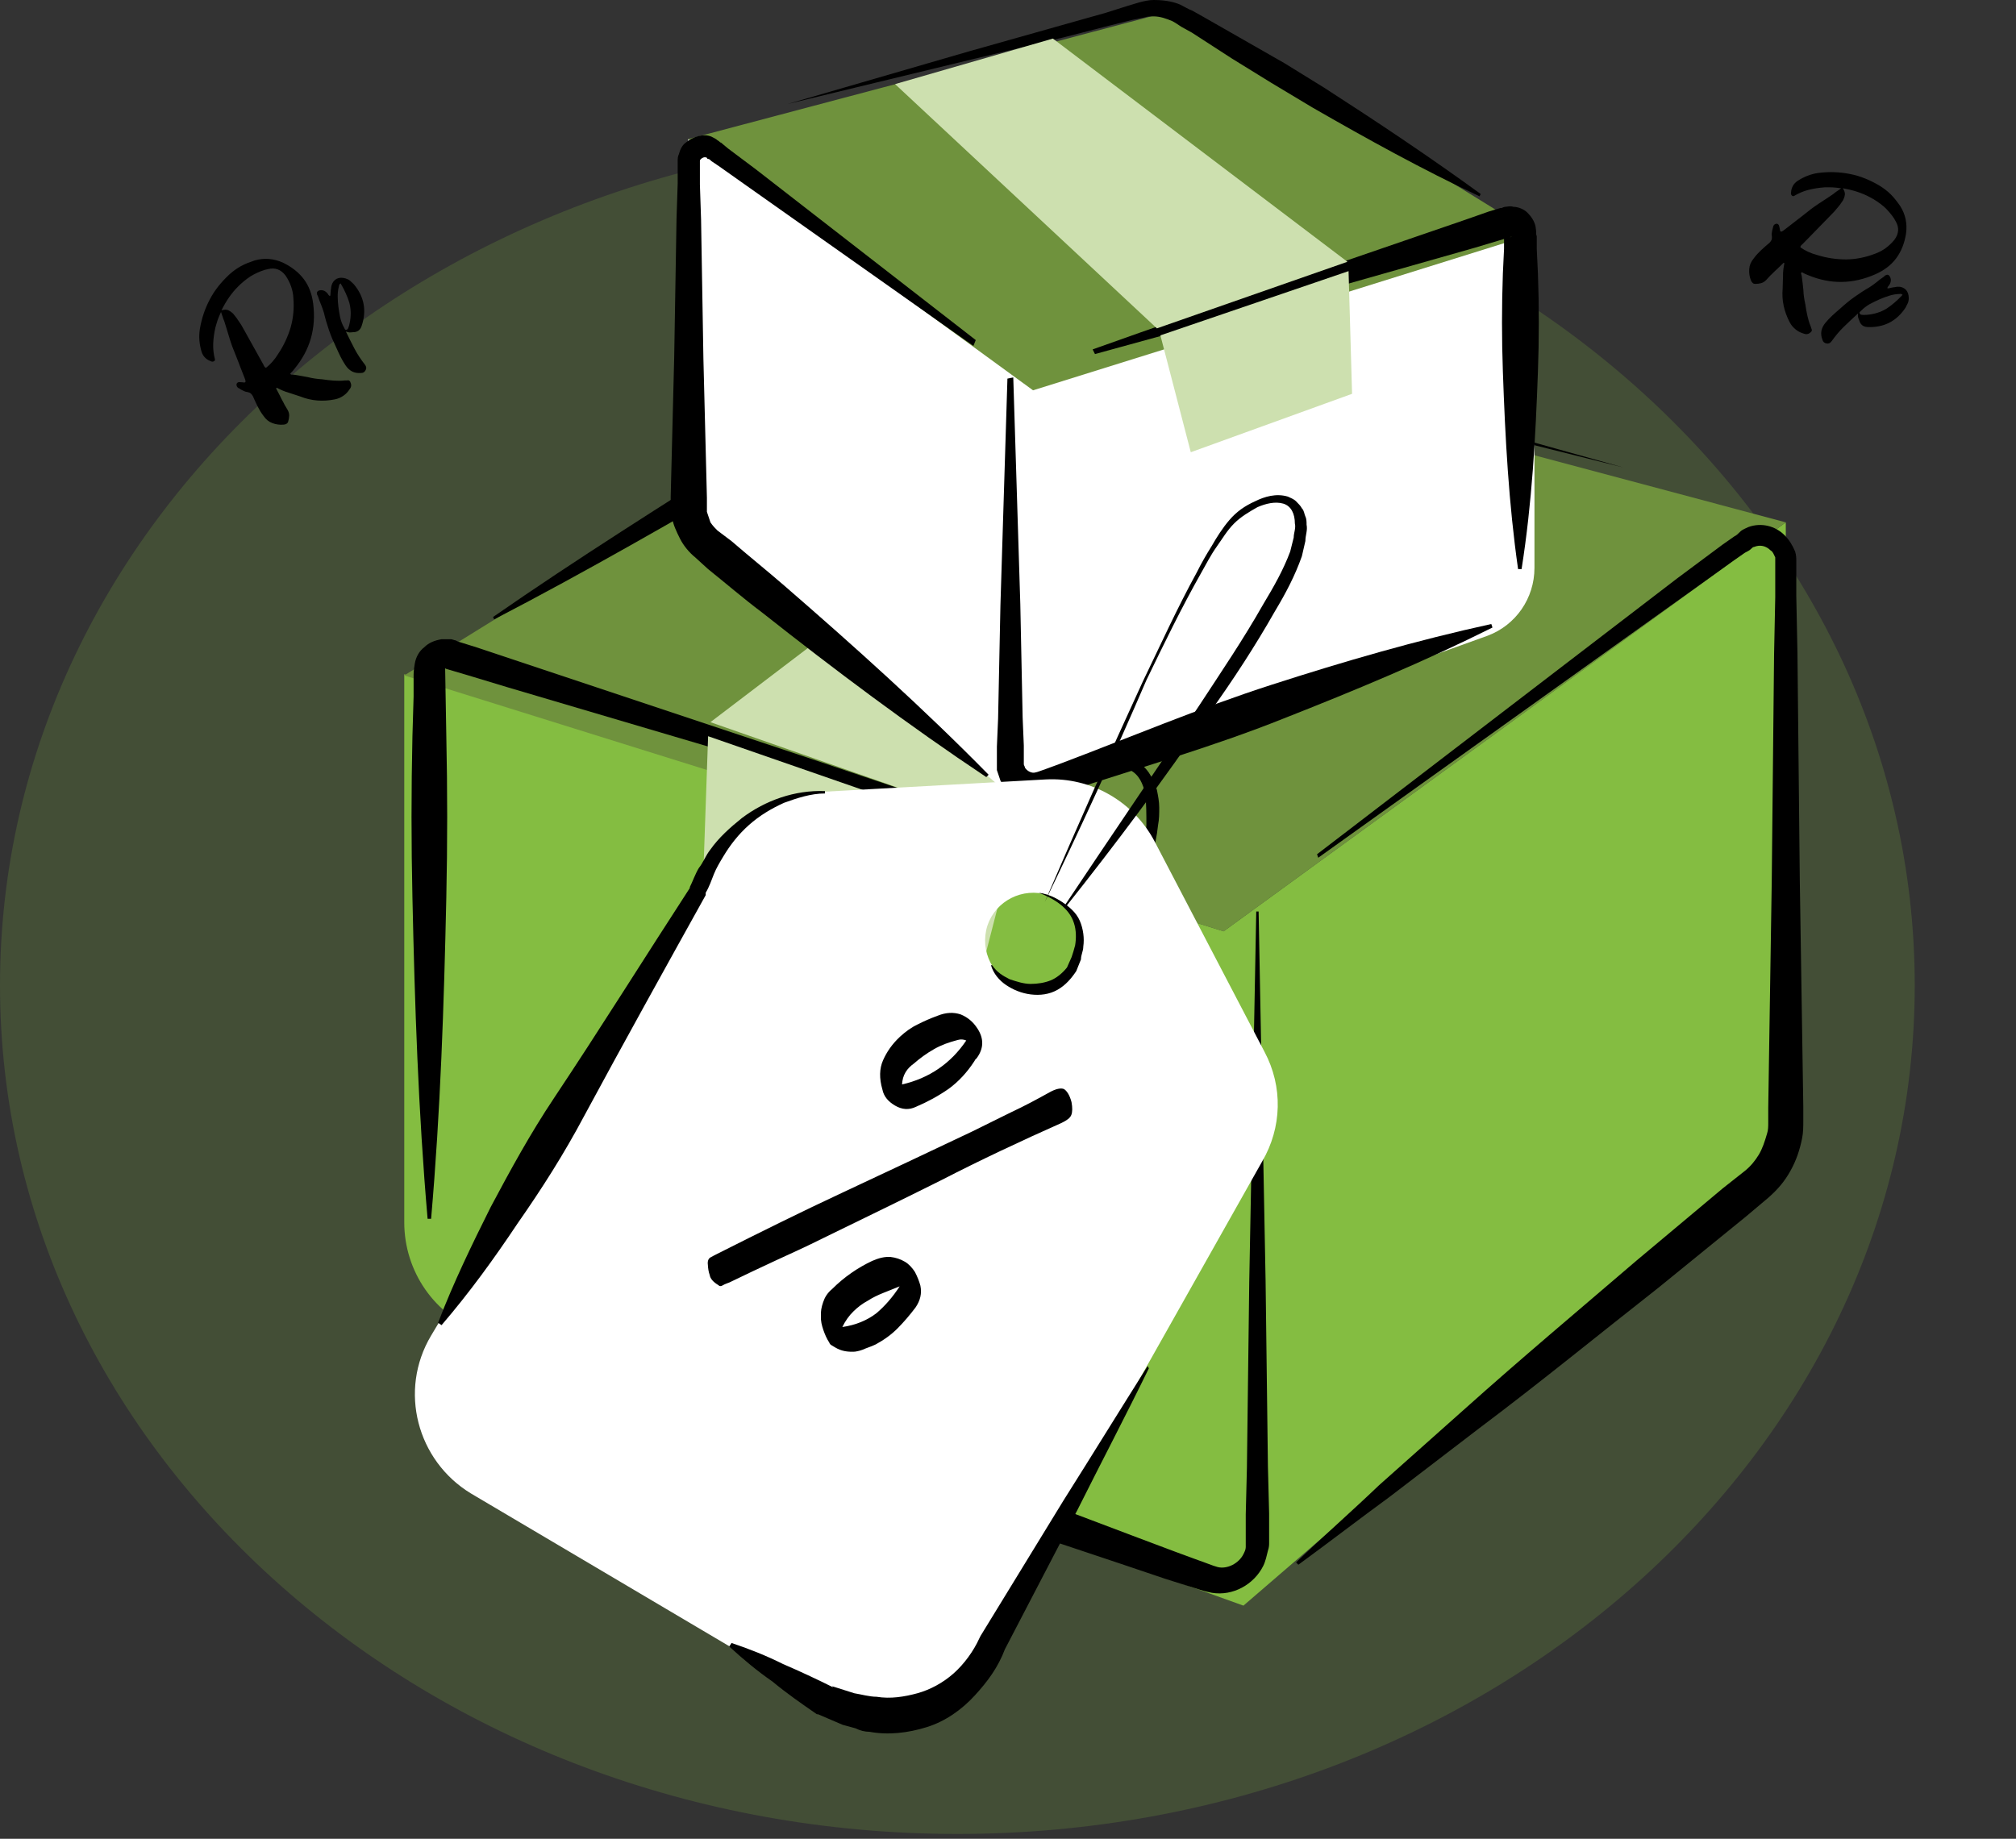 <svg width="57" height="52" viewBox="0 0 57 52" fill="none" xmlns="http://www.w3.org/2000/svg">
<rect x="0" y="0" width="57" height="52" fill="#333333" stroke="none"/>
<path opacity="0.2" d="M27.068 51.864C42.018 51.864 54.137 41.119 54.137 27.864C54.137 14.609 42.018 3.864 27.068 3.864C12.119 3.864 0 14.609 0 27.864C0 41.119 12.119 51.864 27.068 51.864Z" fill="#84BD41"/>
<path d="M50.491 32.188L35.157 45.407L13.611 37.673C12.289 37.211 11.43 35.955 11.43 34.567V19.068L34.596 26.338L50.491 14.772V32.188Z" fill="#84BD41"/>
<path d="M28.085 8.791L50.491 14.772L34.596 26.338L11.43 19.101L28.085 8.791Z" fill="#6F923D"/>
<path d="M35.585 25.744L35.783 36.22L35.849 41.474L35.883 42.796V43.457V43.623C35.883 43.689 35.883 43.755 35.849 43.854C35.816 43.986 35.783 44.151 35.717 44.283C35.453 44.812 34.858 45.143 34.263 45.044C33.933 44.977 33.801 44.911 33.569 44.845L32.941 44.647C29.637 43.523 26.299 42.466 23.027 41.243C19.756 40.02 16.484 38.732 13.312 37.311L13.345 37.211C16.715 38.137 20.053 39.194 23.391 40.285C26.695 41.375 29.967 42.664 33.239 43.887L33.867 44.118C34.065 44.184 34.296 44.283 34.428 44.316C34.693 44.383 35.023 44.217 35.156 43.953C35.189 43.887 35.222 43.821 35.222 43.755C35.222 43.722 35.222 43.689 35.222 43.656C35.222 43.623 35.222 43.556 35.222 43.49V42.829L35.255 41.508L35.321 36.253L35.519 25.777H35.585V25.744Z" fill="black"/>
<path d="M37.238 24.158L47.417 16.359L48.706 15.4L49.036 15.169C49.102 15.136 49.135 15.103 49.201 15.037C49.267 14.971 49.367 14.938 49.433 14.905C49.796 14.772 50.193 14.871 50.457 15.136C50.589 15.268 50.688 15.433 50.755 15.598C50.788 15.698 50.788 15.797 50.788 15.863V16.061V16.854L50.821 18.474L50.887 24.885L50.986 31.296V31.692C50.986 31.858 50.986 32.023 50.953 32.188C50.887 32.519 50.788 32.816 50.622 33.113C50.457 33.411 50.259 33.642 49.995 33.873L49.367 34.402L46.888 36.418C45.203 37.74 43.55 39.095 41.832 40.384L39.287 42.333C38.428 42.961 37.569 43.622 36.71 44.25L36.644 44.184C37.404 43.457 38.23 42.73 38.99 42.003L41.402 39.855C42.989 38.434 44.641 37.046 46.26 35.658L48.706 33.609L49.334 33.113C49.499 32.981 49.631 32.816 49.73 32.651C49.829 32.486 49.895 32.287 49.962 32.056C49.995 31.957 49.995 31.858 49.995 31.725V31.329L50.094 24.918L50.16 18.507L50.193 16.887V16.094V15.896C50.193 15.863 50.193 15.797 50.193 15.764C50.16 15.698 50.127 15.598 50.061 15.565C49.928 15.433 49.763 15.4 49.598 15.466C49.565 15.466 49.532 15.499 49.499 15.532C49.466 15.565 49.4 15.598 49.334 15.632L49.003 15.863L47.714 16.788L37.271 24.257L37.238 24.158Z" fill="black"/>
<path d="M31.786 24.554L23.062 22.01L14.337 19.432L13.247 19.102L12.685 18.936C12.553 18.903 12.619 18.903 12.586 18.903L12.619 20.82C12.652 22.34 12.652 23.86 12.619 25.381C12.553 28.421 12.454 31.428 12.189 34.468H12.09C11.826 31.428 11.727 28.421 11.661 25.381C11.627 23.86 11.627 22.34 11.661 20.82L11.694 19.697V19.135C11.694 19.035 11.694 18.969 11.727 18.771C11.76 18.573 11.859 18.408 11.991 18.308C12.123 18.176 12.288 18.11 12.487 18.077C12.586 18.077 12.685 18.077 12.751 18.077C12.784 18.077 12.85 18.11 12.883 18.11L12.949 18.143L13.478 18.308L14.569 18.672L23.194 21.547L31.819 24.455L31.786 24.554Z" fill="black"/>
<path d="M45.897 13.219L37.437 11.104L33.207 10.047L31.092 9.518L30.034 9.254L29.506 9.122C29.34 9.088 29.175 9.055 29.01 9.055C28.679 9.055 28.382 9.122 28.084 9.254C27.952 9.32 27.787 9.419 27.655 9.518L27.192 9.815L25.342 10.972L23.491 12.129L21.607 13.252C19.096 14.706 16.584 16.16 13.973 17.515L13.94 17.449C16.32 15.797 18.798 14.244 21.244 12.691L23.094 11.567L24.978 10.443L26.862 9.353L27.324 9.088C27.49 8.989 27.622 8.89 27.82 8.824C28.184 8.659 28.613 8.56 29.01 8.593C29.208 8.593 29.406 8.626 29.605 8.692L30.133 8.824L31.191 9.122L33.306 9.716L37.503 10.873L45.897 13.219Z" fill="black"/>
<path d="M20.086 20.423L28.876 23.496L40.906 12.194L33.635 10.112L20.086 20.423Z" fill="#CDE0AF"/>
<path d="M19.823 26.504L27.292 29.214L28.68 23.827L20.021 20.82L19.823 26.504Z" fill="#CDE0AF"/>
<path d="M19.459 14.639L28.844 22.736L42.063 17.977C42.856 17.68 43.385 16.92 43.385 16.06V6.576L29.208 11.004L19.459 3.932V14.639Z" fill="white"/>
<path d="M33.173 0.297L19.459 3.933L29.208 11.038L43.385 6.609L33.173 0.297Z" fill="#6F923D"/>
<path d="M28.649 10.674L28.848 17.085L28.914 20.291L28.947 21.084V21.48V21.579V21.612C28.947 21.645 28.98 21.678 28.98 21.712C29.046 21.811 29.178 21.877 29.277 21.844C29.31 21.844 29.475 21.778 29.575 21.745L29.938 21.612C31.954 20.852 33.904 20.026 35.953 19.365C38.002 18.704 40.05 18.109 42.165 17.647L42.198 17.746C40.282 18.704 38.299 19.53 36.283 20.323C34.3 21.117 32.218 21.712 30.202 22.372L29.806 22.505C29.674 22.538 29.608 22.604 29.343 22.637C28.914 22.703 28.484 22.472 28.286 22.075C28.253 21.976 28.22 21.877 28.186 21.778C28.186 21.712 28.186 21.678 28.186 21.612V21.513V21.117L28.22 20.323L28.286 17.118L28.484 10.707L28.649 10.674Z" fill="black"/>
<path d="M27.522 9.782L21.111 5.254L20.318 4.693L20.119 4.56C20.087 4.527 20.053 4.494 20.02 4.494C20.02 4.494 19.987 4.494 19.987 4.461C19.921 4.428 19.855 4.461 19.822 4.494C19.789 4.527 19.789 4.527 19.789 4.56V4.593V4.726V5.221L19.822 6.213L19.888 10.145L19.987 14.078V14.309C19.987 14.375 19.987 14.408 19.987 14.475C20.02 14.574 20.053 14.673 20.087 14.772C20.153 14.871 20.219 14.937 20.285 15.003L20.681 15.301C21.177 15.73 21.673 16.127 22.168 16.556C24.151 18.275 26.101 20.026 27.952 21.91L27.886 21.976C25.704 20.522 23.59 18.936 21.541 17.317C21.012 16.92 20.516 16.49 20.02 16.094L19.657 15.763C19.492 15.631 19.326 15.433 19.227 15.235C19.128 15.036 19.029 14.838 18.996 14.607C18.963 14.508 18.963 14.375 18.963 14.276V14.045L19.062 10.112L19.128 6.18L19.161 5.188V4.693V4.56C19.161 4.494 19.161 4.428 19.194 4.362C19.227 4.23 19.293 4.098 19.392 4.032C19.591 3.866 19.888 3.767 20.119 3.866C20.186 3.9 20.252 3.933 20.285 3.966C20.351 3.999 20.351 4.032 20.384 4.032L20.582 4.197L21.375 4.792L27.588 9.617L27.522 9.782Z" fill="black"/>
<path d="M30.893 9.881C32.644 9.253 34.396 8.658 36.147 8.03L41.435 6.213L42.096 5.981L42.426 5.882H42.459C42.459 5.882 42.525 5.849 42.558 5.849C42.624 5.849 42.69 5.816 42.789 5.849C42.922 5.849 43.087 5.915 43.186 6.014C43.285 6.114 43.384 6.246 43.417 6.411C43.45 6.609 43.417 6.609 43.45 6.675V7.039L43.483 7.733C43.517 8.658 43.517 9.583 43.483 10.509C43.417 12.359 43.318 14.21 43.021 16.094H42.922C42.657 14.243 42.558 12.393 42.492 10.509C42.459 9.583 42.459 8.658 42.492 7.733L42.525 7.039V6.675C42.525 6.477 42.525 6.642 42.591 6.675C42.624 6.708 42.657 6.708 42.69 6.708C42.723 6.708 42.789 6.675 42.69 6.708L42.36 6.808L41.699 7.006L36.345 8.526C34.561 9.022 32.776 9.517 30.959 10.013L30.893 9.881Z" fill="black"/>
<path d="M22.269 2.941L27.391 1.454L29.968 0.727L31.257 0.364L31.885 0.165L32.216 0.066C32.348 0.033 32.48 0 32.612 0C32.877 0 33.141 0.033 33.372 0.132C33.505 0.198 33.604 0.264 33.703 0.297L34 0.463L35.157 1.124L36.313 1.785L37.437 2.479C38.924 3.437 40.411 4.428 41.865 5.486L41.832 5.552C40.213 4.792 38.66 3.933 37.107 3.04L35.95 2.346L34.826 1.652L33.703 0.925L33.405 0.76C33.306 0.694 33.207 0.628 33.141 0.595C32.976 0.529 32.81 0.463 32.612 0.463C32.513 0.463 32.447 0.463 32.348 0.496L32.017 0.562L31.357 0.727L30.068 1.058L27.457 1.685L22.269 2.941Z" fill="black"/>
<path d="M38.097 7.403L32.71 9.286L25.308 2.379L29.769 1.091L38.097 7.403Z" fill="#CDE0AF"/>
<path d="M38.228 11.137L33.668 12.789L32.809 9.484L38.129 7.667L38.228 11.137Z" fill="#CDE0AF"/>
<path d="M28.645 22.901C29.141 22.505 29.637 22.141 30.199 21.844C30.496 21.711 30.761 21.579 31.091 21.48C31.388 21.414 31.752 21.348 32.082 21.513C32.413 21.645 32.611 22.009 32.71 22.339C32.743 22.505 32.776 22.67 32.776 22.835C32.776 23 32.776 23.166 32.743 23.331C32.677 23.959 32.479 24.587 32.248 25.181H32.215C32.281 24.553 32.38 23.926 32.413 23.331C32.413 23.033 32.413 22.736 32.38 22.438C32.314 22.174 32.215 21.91 31.95 21.777C31.719 21.645 31.388 21.678 31.124 21.711C30.827 21.777 30.529 21.877 30.265 22.009C29.736 22.24 29.207 22.571 28.645 22.901Z" fill="black"/>
<path d="M35.751 29.742L32.644 23.793C32.05 22.67 30.86 21.976 29.571 22.042L23.028 22.405C21.937 22.471 20.979 23.066 20.417 23.991L12.188 37.772C11.263 39.325 11.792 41.308 13.312 42.233L23.259 48.116C24.812 49.041 26.861 48.512 27.753 46.926L35.685 32.848C36.246 31.89 36.279 30.733 35.751 29.742ZM28.778 27.891C28.084 27.66 27.687 26.9 27.919 26.173C28.15 25.479 28.91 25.082 29.637 25.313C30.331 25.545 30.728 26.305 30.496 27.032C30.265 27.759 29.505 28.122 28.778 27.891Z" fill="white"/>
<path d="M23.324 22.439C22.928 22.439 22.531 22.571 22.168 22.703C21.804 22.868 21.474 23.066 21.176 23.331C20.879 23.595 20.648 23.892 20.449 24.223C20.35 24.388 20.251 24.553 20.185 24.719C20.119 24.884 20.053 25.082 19.953 25.247V25.28V25.314C18.797 27.395 17.64 29.477 16.517 31.559C15.955 32.617 15.327 33.608 14.633 34.6C13.972 35.591 13.278 36.55 12.485 37.475L12.386 37.409C12.815 36.285 13.344 35.195 13.873 34.137C14.435 33.08 14.996 32.055 15.657 31.064C16.979 29.081 18.235 27.065 19.524 25.082L19.491 25.115C19.59 24.917 19.656 24.719 19.755 24.553C19.887 24.388 19.953 24.19 20.086 24.025C20.317 23.694 20.648 23.397 20.978 23.133C21.639 22.637 22.465 22.339 23.324 22.372V22.439Z" fill="black"/>
<path d="M32.482 38.697C31.821 40.052 31.127 41.374 30.466 42.696L28.384 46.695L28.417 46.629C28.219 47.157 27.922 47.554 27.558 47.951C27.195 48.347 26.732 48.678 26.203 48.843C25.674 49.008 25.113 49.074 24.584 48.975C24.452 48.975 24.319 48.942 24.187 48.876L23.824 48.777C23.592 48.678 23.361 48.578 23.13 48.479H23.097C22.667 48.182 22.238 47.885 21.841 47.554C21.411 47.257 21.015 46.926 20.618 46.563L20.684 46.464C21.18 46.629 21.676 46.827 22.138 47.058C22.601 47.257 23.097 47.488 23.559 47.719L23.526 47.686L24.154 47.885C24.352 47.917 24.584 47.984 24.782 47.984C25.179 48.05 25.575 47.984 25.939 47.885C26.302 47.785 26.666 47.587 26.963 47.323C27.261 47.058 27.525 46.695 27.69 46.331L27.723 46.265L30.07 42.432C30.863 41.176 31.656 39.887 32.449 38.631L32.482 38.697Z" fill="black"/>
<path d="M29.373 25.247C29.605 25.28 29.836 25.379 30.034 25.511C30.233 25.644 30.431 25.809 30.53 26.04C30.629 26.271 30.662 26.536 30.629 26.767C30.629 26.899 30.563 26.999 30.563 27.131L30.431 27.461C30.299 27.66 30.134 27.858 29.902 27.99C29.671 28.122 29.407 28.155 29.142 28.122C28.878 28.089 28.646 27.99 28.448 27.858C28.25 27.726 28.085 27.527 28.019 27.296H28.052C28.184 27.494 28.349 27.593 28.547 27.693C28.746 27.759 28.944 27.825 29.142 27.825C29.34 27.825 29.539 27.792 29.704 27.726C29.869 27.66 30.034 27.527 30.167 27.362L30.299 27.065C30.332 26.965 30.365 26.866 30.398 26.734C30.431 26.536 30.431 26.305 30.365 26.106C30.233 25.677 29.803 25.412 29.373 25.247Z" fill="black"/>
<path d="M29.539 25.512C30.431 23.43 31.357 21.348 32.315 19.266C32.811 18.241 33.273 17.217 33.835 16.192C33.967 15.928 34.099 15.697 34.265 15.432C34.397 15.201 34.562 14.936 34.761 14.705C34.959 14.474 35.19 14.309 35.487 14.176C35.752 14.044 36.082 13.945 36.413 14.044C36.479 14.077 36.578 14.11 36.644 14.176C36.71 14.242 36.776 14.309 36.809 14.375C36.876 14.441 36.876 14.54 36.908 14.606C36.942 14.672 36.942 14.771 36.942 14.837C36.975 15.002 36.908 15.135 36.908 15.3C36.876 15.432 36.842 15.597 36.809 15.73C36.611 16.291 36.347 16.787 36.049 17.283C35.487 18.274 34.86 19.233 34.199 20.158C32.91 22.041 31.555 23.859 30.134 25.644L30.101 25.611C31.357 23.727 32.645 21.843 33.901 19.96C34.529 19.001 35.157 18.076 35.719 17.084C36.016 16.589 36.281 16.126 36.479 15.597C36.512 15.465 36.545 15.333 36.578 15.201C36.578 15.069 36.644 14.936 36.611 14.804C36.611 14.54 36.512 14.309 36.281 14.242C36.049 14.176 35.785 14.242 35.554 14.342C35.322 14.474 35.091 14.606 34.893 14.804C34.694 15.002 34.562 15.234 34.397 15.465C34.232 15.697 34.099 15.961 33.967 16.192C33.406 17.184 32.91 18.208 32.414 19.233C31.489 21.381 30.53 23.463 29.539 25.512Z" fill="black"/>
<path d="M20.316 36.346C20.161 36.255 20.081 36.155 20.067 36.06C20.034 35.97 20.02 35.875 20.014 35.767C20.001 35.672 20.026 35.599 20.082 35.563C20.139 35.527 20.208 35.498 20.285 35.456C21.477 34.855 22.662 34.266 23.864 33.706C25.067 33.145 26.277 32.572 27.488 31.998C27.857 31.816 28.226 31.634 28.595 31.451C28.957 31.282 29.313 31.092 29.677 30.889C29.859 30.788 29.995 30.764 30.08 30.797C30.157 30.842 30.243 30.963 30.296 31.168C30.325 31.325 30.323 31.446 30.29 31.531C30.258 31.616 30.165 31.683 30.019 31.754C28.86 32.27 27.727 32.802 26.624 33.37C25.509 33.929 24.389 34.469 23.26 35.021C22.814 35.245 22.363 35.449 21.932 35.647C21.501 35.845 21.063 36.056 20.624 36.267C20.555 36.296 20.494 36.312 20.437 36.348C20.381 36.384 20.334 36.374 20.316 36.346ZM23.627 38.113C23.588 38.09 23.549 38.067 23.524 38.052C23.498 38.036 23.459 38.014 23.449 37.972C23.376 37.86 23.324 37.742 23.279 37.611C23.235 37.48 23.203 37.357 23.212 37.223C23.201 37.094 23.224 36.968 23.274 36.824C23.317 36.693 23.393 36.563 23.529 36.452C23.869 36.113 24.251 35.851 24.661 35.658C24.848 35.577 25.012 35.535 25.18 35.547C25.326 35.564 25.458 35.607 25.587 35.683C25.703 35.752 25.796 35.859 25.869 35.972C25.934 36.097 25.991 36.236 26.023 36.359C26.068 36.578 26.021 36.776 25.886 36.975C25.722 37.192 25.554 37.388 25.38 37.564C25.206 37.74 24.994 37.893 24.763 38.018C24.666 38.065 24.555 38.104 24.465 38.138C24.368 38.185 24.265 38.212 24.17 38.225C23.954 38.237 23.782 38.204 23.627 38.113ZM25.437 36.378L24.98 36.561C24.821 36.624 24.675 36.694 24.534 36.785C24.38 36.868 24.252 36.967 24.13 37.086C24.007 37.205 23.902 37.352 23.816 37.528C24.197 37.474 24.522 37.336 24.778 37.139C25.021 36.934 25.241 36.68 25.437 36.378ZM27.547 30.013C27.343 30.328 27.103 30.586 26.827 30.789C26.53 30.996 26.222 31.163 25.896 31.301C25.701 31.395 25.501 31.381 25.307 31.266C25.113 31.152 24.989 31.009 24.949 30.811C24.857 30.495 24.863 30.22 24.967 29.985C25.071 29.75 25.222 29.526 25.452 29.313C25.603 29.176 25.759 29.059 25.954 28.966C26.128 28.877 26.315 28.796 26.515 28.723C26.744 28.631 26.96 28.62 27.163 28.688C27.359 28.769 27.512 28.894 27.639 29.091C27.821 29.373 27.815 29.648 27.621 29.917C27.606 29.943 27.585 29.948 27.578 29.961C27.562 29.987 27.555 30 27.547 30.013ZM27.32 29.425C27.235 29.392 27.168 29.387 27.085 29.409C26.839 29.472 26.618 29.55 26.408 29.67C26.198 29.79 26.014 29.924 25.835 30.08C25.742 30.147 25.663 30.223 25.602 30.326C25.541 30.429 25.513 30.535 25.504 30.668C26.269 30.494 26.884 30.073 27.32 29.425Z" fill="black"/>
<path d="M7.803 10.978L7.909 11.18C7.94 11.25 7.977 11.316 8.011 11.377C8.033 11.422 8.053 11.463 8.074 11.494C8.095 11.525 8.114 11.565 8.135 11.597C8.165 11.652 8.178 11.705 8.176 11.759C8.174 11.813 8.164 11.865 8.15 11.913C8.144 11.947 8.126 11.967 8.105 11.981C8.084 11.995 8.06 12.004 8.032 12.007C7.912 12.02 7.802 12.003 7.7 11.965C7.599 11.927 7.517 11.861 7.446 11.756C7.381 11.671 7.327 11.579 7.281 11.488C7.236 11.398 7.192 11.298 7.148 11.199C7.13 11.173 7.112 11.146 7.093 11.129C7.074 11.112 7.049 11.098 7.014 11.091C6.966 11.086 6.918 11.072 6.882 11.051C6.84 11.034 6.799 11.008 6.759 10.982C6.73 10.972 6.707 10.949 6.694 10.919C6.686 10.895 6.682 10.867 6.696 10.843C6.71 10.818 6.734 10.809 6.762 10.806C6.785 10.806 6.816 10.807 6.865 10.812C6.938 10.831 6.958 10.803 6.931 10.73C6.885 10.617 6.845 10.5 6.795 10.381C6.75 10.268 6.709 10.151 6.66 10.033C6.595 9.879 6.538 9.728 6.489 9.564C6.443 9.405 6.392 9.25 6.342 9.086C6.323 9.046 6.309 9.002 6.295 8.959C6.284 8.92 6.266 8.872 6.249 8.823C6.211 8.901 6.183 8.973 6.155 9.045C6.131 9.122 6.109 9.19 6.09 9.263C6.055 9.415 6.035 9.565 6.028 9.714C6.022 9.862 6.038 10.011 6.077 10.159C6.081 10.187 6.074 10.199 6.053 10.213C6.022 10.234 5.99 10.232 5.953 10.212C5.822 10.163 5.736 10.069 5.698 9.944C5.638 9.741 5.616 9.529 5.65 9.308C5.701 9.001 5.796 8.725 5.933 8.466C6.065 8.211 6.251 7.98 6.484 7.762C6.588 7.669 6.695 7.59 6.816 7.524C6.933 7.46 7.06 7.413 7.196 7.367C7.475 7.286 7.743 7.311 8.005 7.43C8.253 7.552 8.446 7.703 8.59 7.894C8.734 8.086 8.82 8.316 8.854 8.581C8.944 9.279 8.77 9.889 8.328 10.428C8.297 10.472 8.257 10.514 8.207 10.563C8.215 10.587 8.231 10.6 8.25 10.594C8.268 10.598 8.287 10.592 8.304 10.596C8.441 10.618 8.577 10.64 8.708 10.666C8.837 10.7 8.97 10.717 9.113 10.727C9.223 10.744 9.33 10.756 9.433 10.763C9.536 10.769 9.644 10.773 9.756 10.758C9.778 10.758 9.81 10.76 9.838 10.756C9.866 10.752 9.885 10.77 9.902 10.796C9.941 10.876 9.938 10.939 9.889 11.002C9.837 11.082 9.78 11.144 9.707 11.193C9.634 11.242 9.559 11.277 9.464 11.295C9.129 11.361 8.803 11.338 8.492 11.213C8.376 11.177 8.266 11.137 8.151 11.101C8.039 11.07 7.931 11.021 7.824 10.964L7.803 10.978ZM6.262 8.776C6.339 8.754 6.399 8.752 6.449 8.771C6.503 8.796 6.547 8.827 6.589 8.867C6.603 8.888 6.626 8.91 6.64 8.931C6.654 8.952 6.673 8.97 6.687 8.99C6.733 9.058 6.779 9.126 6.821 9.189C6.858 9.255 6.898 9.327 6.939 9.398C7.026 9.551 7.109 9.708 7.197 9.861C7.285 10.015 7.367 10.171 7.455 10.325C7.46 10.344 7.471 10.36 7.478 10.37C7.488 10.386 7.504 10.398 7.522 10.401C7.651 10.3 7.767 10.168 7.861 10.014C8.02 9.778 8.138 9.525 8.218 9.259C8.292 8.997 8.319 8.721 8.295 8.426C8.284 8.206 8.208 7.992 8.074 7.793C7.945 7.623 7.78 7.559 7.58 7.61C7.546 7.617 7.522 7.626 7.494 7.629C7.344 7.677 7.21 7.737 7.081 7.816C6.956 7.9 6.837 7.995 6.73 8.105C6.543 8.291 6.391 8.515 6.262 8.776ZM9.777 9.372C9.861 9.542 9.942 9.708 10.025 9.865C10.107 10.021 10.206 10.168 10.314 10.307C10.362 10.366 10.365 10.417 10.338 10.466C10.313 10.52 10.266 10.552 10.203 10.548C10.102 10.556 10.024 10.54 9.954 10.504C9.884 10.467 9.822 10.41 9.77 10.332C9.717 10.253 9.67 10.171 9.627 10.086C9.589 10.006 9.547 9.92 9.506 9.826C9.429 9.666 9.36 9.507 9.305 9.347C9.251 9.187 9.198 9.018 9.159 8.847C9.137 8.77 9.107 8.691 9.077 8.613C9.046 8.543 9.016 8.465 8.991 8.383C8.984 8.372 8.982 8.358 8.975 8.348C8.968 8.338 8.961 8.327 8.965 8.31C8.954 8.271 8.964 8.242 9.01 8.219C9.102 8.187 9.188 8.213 9.261 8.3C9.272 8.315 9.282 8.331 9.289 8.342C9.3 8.357 9.316 8.369 9.333 8.373C9.342 8.352 9.345 8.334 9.345 8.312C9.345 8.289 9.345 8.266 9.35 8.24C9.35 8.217 9.355 8.191 9.36 8.165C9.36 8.142 9.365 8.116 9.372 8.081C9.395 7.99 9.443 7.927 9.52 7.883C9.595 7.848 9.677 7.846 9.771 7.874C9.818 7.888 9.864 7.91 9.899 7.94C9.937 7.974 9.967 8.007 10.002 8.037C10.3 8.39 10.372 8.79 10.223 9.223C10.182 9.342 10.098 9.398 9.967 9.395C9.939 9.399 9.911 9.402 9.88 9.401C9.848 9.399 9.819 9.389 9.777 9.372ZM9.63 8.014C9.604 8.031 9.592 8.047 9.589 8.065L9.58 8.108C9.553 8.203 9.548 8.297 9.548 8.388C9.548 8.479 9.557 8.571 9.566 8.664C9.581 8.775 9.597 8.878 9.618 8.978C9.643 9.082 9.678 9.18 9.733 9.272C9.74 9.283 9.745 9.302 9.752 9.312C9.759 9.323 9.771 9.33 9.785 9.328C9.813 9.324 9.834 9.31 9.844 9.28C9.862 9.239 9.874 9.2 9.884 9.148C9.929 8.943 9.926 8.748 9.877 8.561C9.822 8.378 9.739 8.199 9.63 8.014Z" fill="black"/>
<path d="M50.432 7.429L50.268 7.588C50.21 7.638 50.157 7.692 50.108 7.741C50.071 7.776 50.038 7.806 50.014 7.835C49.99 7.864 49.957 7.894 49.933 7.923C49.888 7.968 49.842 7.995 49.789 8.009C49.737 8.023 49.684 8.028 49.635 8.028C49.599 8.031 49.576 8.02 49.557 8.004C49.537 7.988 49.522 7.967 49.51 7.941C49.464 7.83 49.449 7.719 49.457 7.611C49.464 7.503 49.504 7.405 49.584 7.308C49.648 7.222 49.721 7.143 49.794 7.074C49.868 7.004 49.951 6.934 50.034 6.863C50.054 6.839 50.074 6.815 50.085 6.791C50.096 6.768 50.102 6.741 50.099 6.705C50.09 6.657 50.09 6.608 50.099 6.566C50.104 6.521 50.117 6.475 50.131 6.429C50.132 6.398 50.148 6.37 50.172 6.349C50.193 6.334 50.219 6.323 50.246 6.329C50.274 6.335 50.289 6.356 50.301 6.382C50.307 6.404 50.315 6.434 50.324 6.483C50.327 6.558 50.359 6.569 50.421 6.522C50.517 6.446 50.617 6.374 50.717 6.293C50.813 6.217 50.913 6.145 51.013 6.064C51.141 5.958 51.27 5.86 51.413 5.766C51.553 5.677 51.687 5.584 51.83 5.49C51.863 5.46 51.9 5.434 51.938 5.408C51.972 5.387 52.014 5.356 52.056 5.325C51.969 5.311 51.893 5.305 51.816 5.299C51.735 5.298 51.664 5.295 51.588 5.298C51.432 5.309 51.283 5.332 51.139 5.368C50.995 5.404 50.857 5.462 50.726 5.541C50.7 5.553 50.687 5.549 50.667 5.533C50.638 5.509 50.631 5.479 50.64 5.438C50.649 5.298 50.715 5.189 50.824 5.116C51.001 5.001 51.199 4.919 51.419 4.89C51.729 4.851 52.02 4.864 52.308 4.921C52.59 4.975 52.864 5.087 53.139 5.249C53.258 5.323 53.364 5.402 53.462 5.5C53.556 5.594 53.638 5.702 53.721 5.819C53.878 6.064 53.93 6.327 53.89 6.612C53.845 6.885 53.755 7.113 53.612 7.305C53.469 7.497 53.273 7.646 53.029 7.754C52.385 8.039 51.751 8.046 51.108 7.776C51.058 7.758 51.006 7.732 50.945 7.698C50.924 7.713 50.916 7.732 50.927 7.748C50.929 7.766 50.939 7.783 50.941 7.801C50.959 7.938 50.976 8.075 50.989 8.207C50.992 8.341 51.014 8.473 51.045 8.613C51.06 8.724 51.079 8.829 51.102 8.93C51.125 9.031 51.153 9.135 51.199 9.238C51.205 9.26 51.212 9.29 51.224 9.316C51.235 9.342 51.224 9.365 51.204 9.39C51.138 9.45 51.077 9.464 51.003 9.436C50.911 9.409 50.836 9.371 50.768 9.315C50.7 9.259 50.645 9.197 50.601 9.112C50.442 8.809 50.372 8.49 50.403 8.156C50.404 8.035 50.411 7.918 50.413 7.797C50.411 7.681 50.427 7.564 50.451 7.445L50.432 7.429ZM52.105 5.325C52.147 5.393 52.166 5.449 52.162 5.503C52.154 5.562 52.136 5.613 52.11 5.664C52.094 5.684 52.079 5.712 52.063 5.731C52.047 5.751 52.036 5.774 52.02 5.794C51.968 5.857 51.915 5.92 51.867 5.978C51.814 6.032 51.757 6.091 51.7 6.15C51.578 6.278 51.452 6.402 51.33 6.53C51.208 6.658 51.081 6.782 50.959 6.909C50.942 6.92 50.93 6.934 50.922 6.944C50.91 6.959 50.903 6.977 50.904 6.995C51.039 7.09 51.198 7.164 51.372 7.21C51.644 7.296 51.921 7.336 52.198 7.337C52.47 7.333 52.742 7.281 53.018 7.174C53.226 7.1 53.41 6.967 53.562 6.782C53.689 6.609 53.703 6.434 53.597 6.256C53.581 6.226 53.565 6.205 53.554 6.18C53.466 6.049 53.37 5.938 53.258 5.837C53.141 5.74 53.017 5.654 52.88 5.582C52.649 5.456 52.391 5.374 52.105 5.325ZM52.534 8.864C52.394 8.993 52.258 9.118 52.132 9.242C52.005 9.365 51.893 9.501 51.79 9.645C51.747 9.707 51.699 9.725 51.644 9.713C51.586 9.705 51.542 9.669 51.527 9.608C51.491 9.513 51.484 9.433 51.499 9.355C51.514 9.278 51.551 9.203 51.611 9.13C51.672 9.057 51.736 8.989 51.806 8.924C51.872 8.864 51.942 8.799 52.021 8.734C52.152 8.614 52.285 8.503 52.423 8.405C52.561 8.307 52.708 8.208 52.861 8.122C52.928 8.079 52.995 8.028 53.062 7.977C53.12 7.927 53.186 7.876 53.258 7.829C53.266 7.819 53.279 7.814 53.287 7.804C53.295 7.794 53.303 7.784 53.321 7.783C53.354 7.762 53.386 7.763 53.42 7.8C53.477 7.88 53.477 7.969 53.414 8.064C53.402 8.079 53.39 8.094 53.382 8.103C53.37 8.118 53.363 8.136 53.365 8.154C53.387 8.156 53.405 8.155 53.427 8.148C53.449 8.142 53.47 8.135 53.497 8.133C53.519 8.126 53.545 8.123 53.572 8.121C53.593 8.114 53.62 8.112 53.656 8.109C53.749 8.104 53.823 8.133 53.887 8.194C53.942 8.256 53.968 8.334 53.968 8.432C53.968 8.481 53.959 8.531 53.941 8.573C53.919 8.62 53.896 8.658 53.877 8.7C53.623 9.086 53.261 9.268 52.803 9.249C52.677 9.243 52.6 9.179 52.565 9.053C52.554 9.027 52.542 9.001 52.535 8.971C52.528 8.94 52.529 8.909 52.534 8.864ZM53.794 8.337C53.769 8.317 53.751 8.31 53.733 8.311L53.689 8.315C53.59 8.316 53.499 8.338 53.412 8.364C53.325 8.39 53.239 8.425 53.153 8.46C53.05 8.506 52.956 8.551 52.866 8.599C52.773 8.653 52.69 8.715 52.616 8.793C52.608 8.803 52.592 8.813 52.584 8.823C52.575 8.833 52.572 8.846 52.578 8.859C52.589 8.885 52.609 8.901 52.64 8.903C52.685 8.907 52.726 8.908 52.779 8.903C52.987 8.887 53.174 8.829 53.339 8.729C53.499 8.624 53.648 8.494 53.794 8.337Z" fill="black"/>
</svg>
